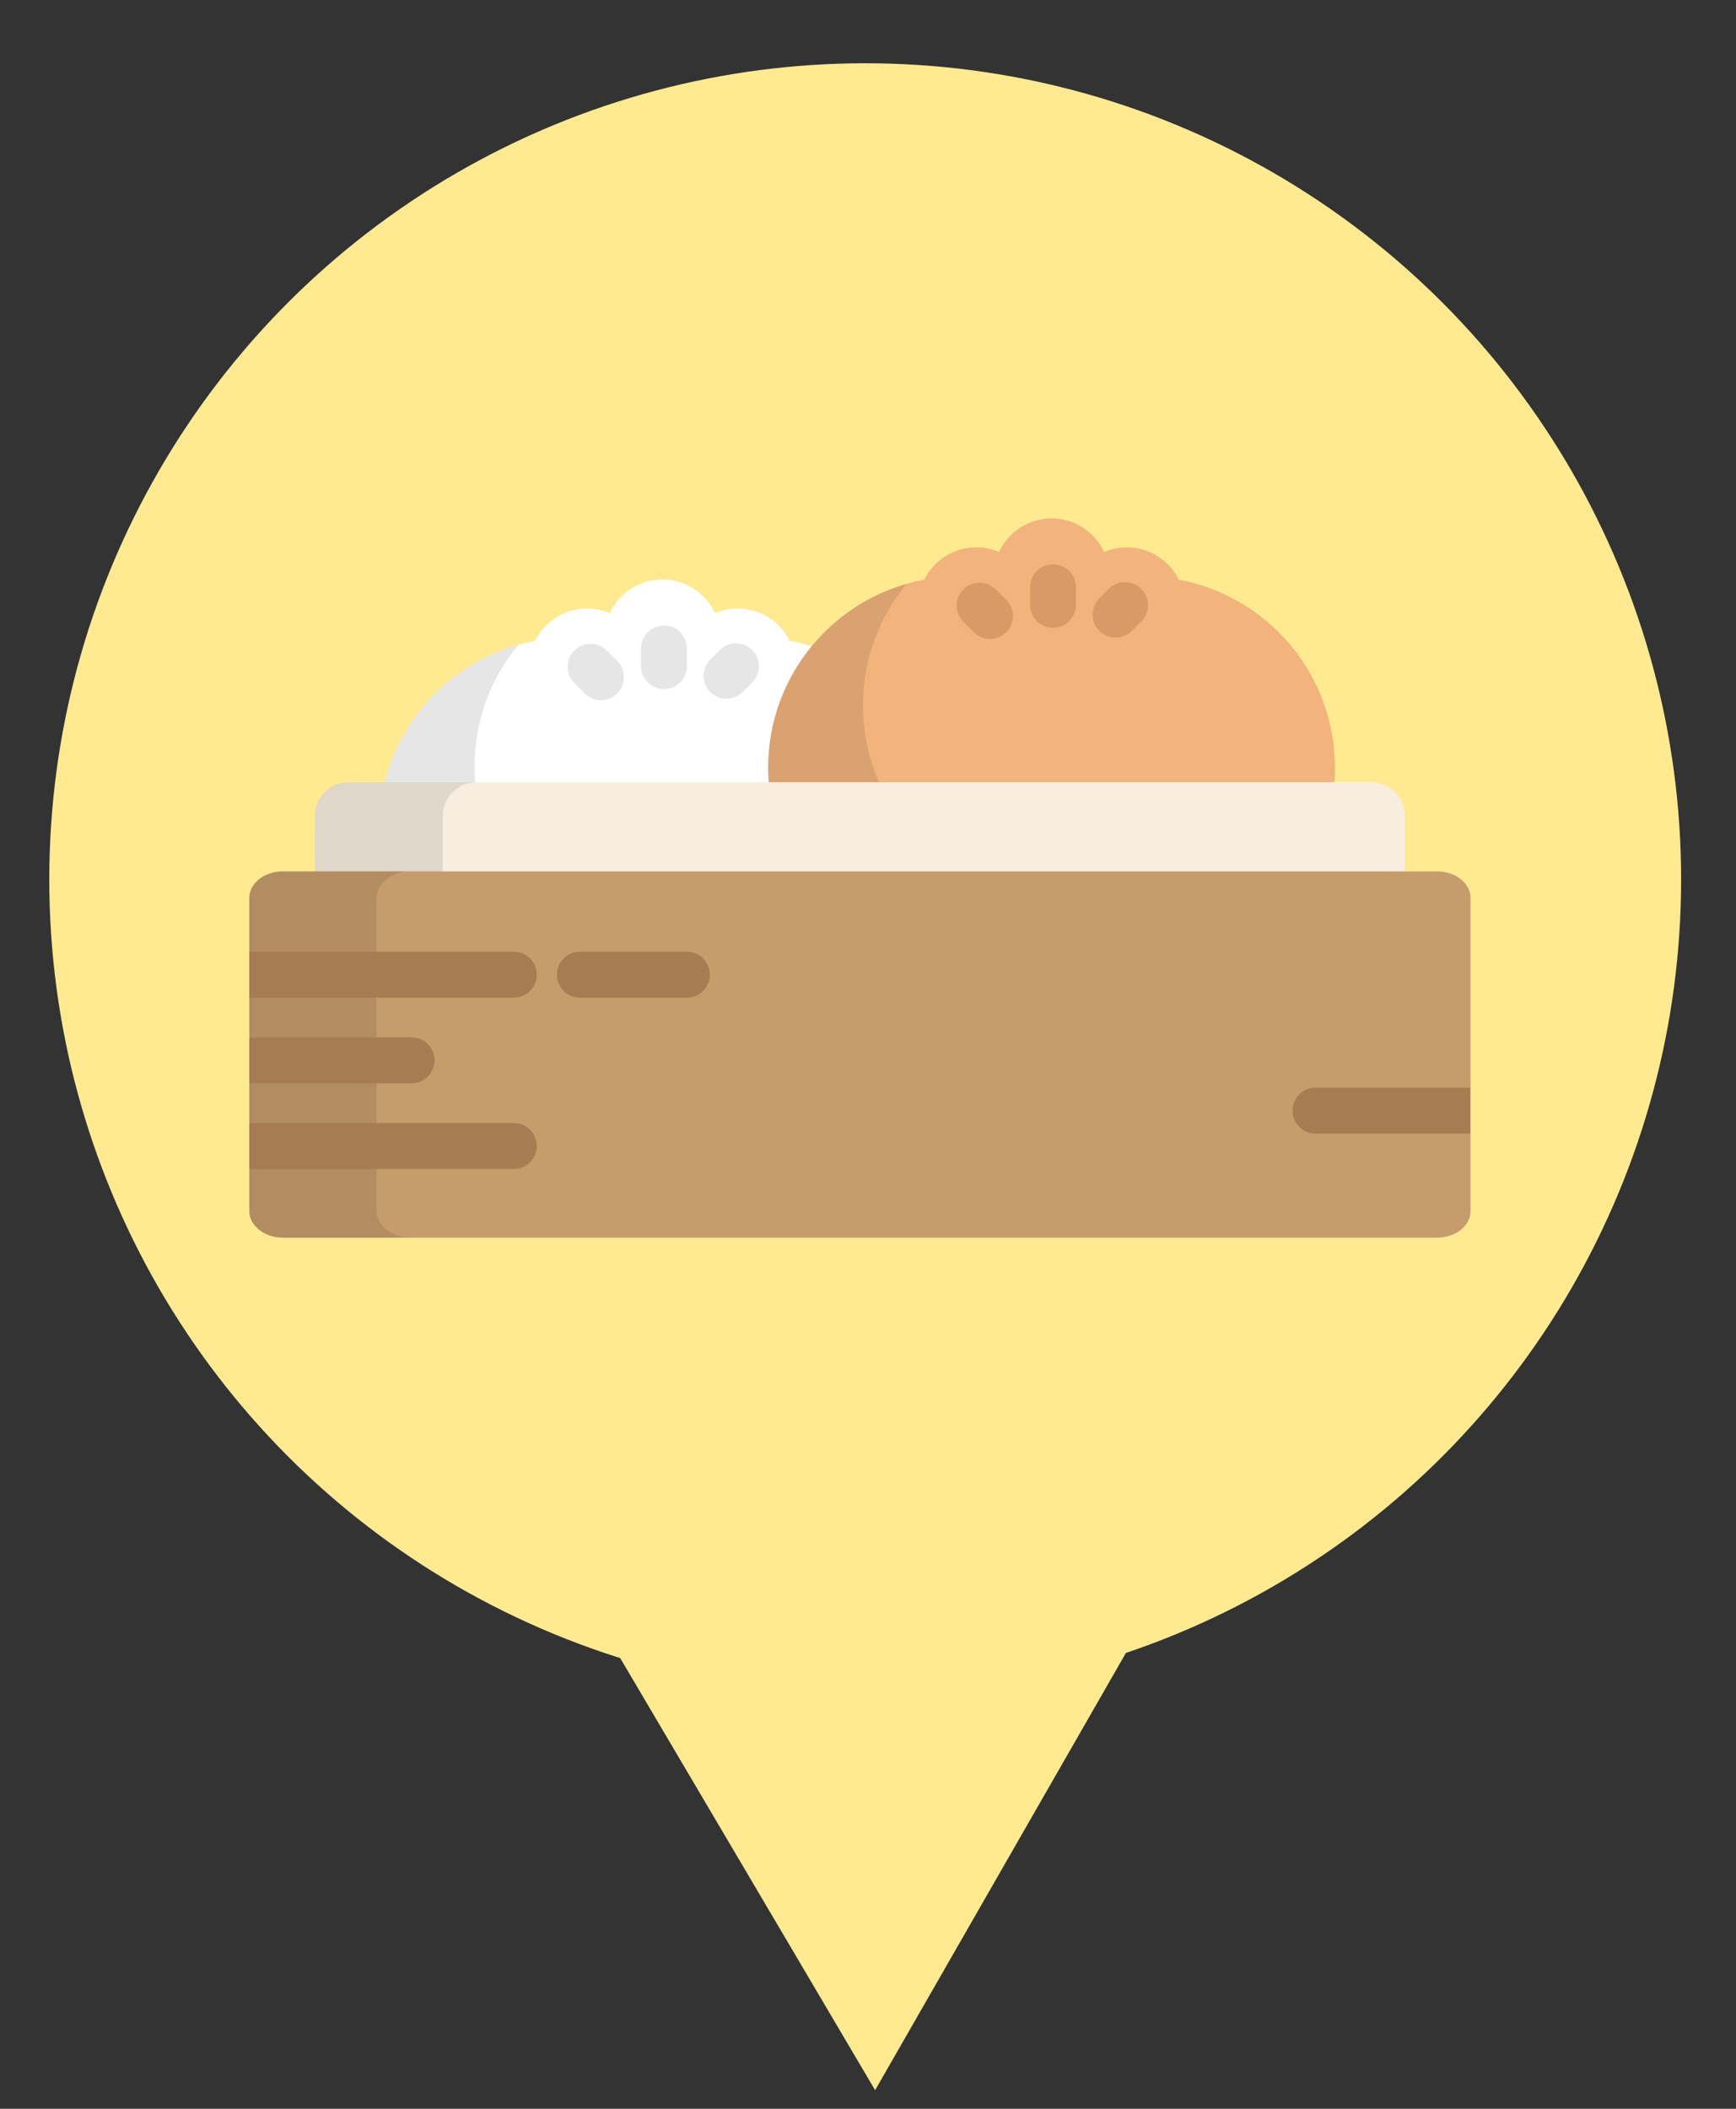 <?xml version="1.0" encoding="UTF-8" standalone="no"?>
<!-- Generator: Adobe Illustrator 15.1.0, SVG Export Plug-In  -->

<svg
   xmlns:dc="http://purl.org/dc/elements/1.1/"
   xmlns:cc="http://creativecommons.org/ns#"
   xmlns:rdf="http://www.w3.org/1999/02/22-rdf-syntax-ns#"
   xmlns:svg="http://www.w3.org/2000/svg"
   xmlns="http://www.w3.org/2000/svg"
   xmlns:sodipodi="http://sodipodi.sourceforge.net/DTD/sodipodi-0.dtd"
   xmlns:inkscape="http://www.inkscape.org/namespaces/inkscape"
   version="1.1"
   x="0px"
   y="0px"
   width="70px"
   height="85px"
   viewBox="-1.987 -2.55 70 85"
   enable-background="new -1.987 -2.55 70 85"
   xml:space="preserve"
   id="svg2"
   inkscape:version="0.91 r13725"
   sodipodi:docname="dumplings.svg"><rect x="-1.987" y="-2.55" width="70" height="85" fill="#333333" stroke="none"/><sodipodi:namedview
     pagecolor="#ffffff"
     bordercolor="#666666"
     borderopacity="1"
     objecttolerance="10"
     gridtolerance="10"
     guidetolerance="10"
     inkscape:pageopacity="0"
     inkscape:pageshadow="2"
     inkscape:window-width="1920"
     inkscape:window-height="1054"
     id="namedview16"
     showgrid="false"
     inkscape:zoom="5.5529412"
     inkscape:cx="79.203311"
     inkscape:cy="60.785024"
     inkscape:window-x="0"
     inkscape:window-y="26"
     inkscape:window-maximized="0"
     inkscape:current-layer="svg2" /><defs
     id="defs4" /><circle
     stroke-miterlimit="10"
     cx="32.9"
     cy="32.9"
     r="28.4"
     id="circle6"
     style="fill:#ffea92;fill-opacity:1;stroke:#ffea92;stroke-opacity:1"
     stroke-width="9"
     stroke="#F2906B"
     fill="#F2906B" /><path
     d="M4.5,32.9l28.8,48.8l28-48.8c0,0-3,27-28,28.4C8.3,62.7,4.5,32.9,4.5,32.9z"
     id="path8"
     fill="#F2906B"
     style="fill:#ffea92;fill-opacity:1" /><g
     id="g4241"
     transform="matrix(0.095,0,0,0.095,-61.582,6.114)"><g
       id="g4305"
       transform="translate(3.322,0)"><path
         inkscape:connector-curvature="0"
         id="SVGCleanerId_0"
         style="fill:#ffffff"
         d="m 959.161,180.696 c -4.024,-8.109 -12.365,-13.695 -22.031,-13.695 -3.435,0 -6.704,0.708 -9.675,1.981 -3.905,-8.426 -12.415,-14.284 -22.315,-14.284 -9.9,0 -18.41,5.858 -22.315,14.284 -2.969,-1.272 -6.238,-1.981 -9.675,-1.981 -9.667,0 -18.006,5.587 -22.031,13.695 -37.716,7.009 -66.279,40.064 -66.279,79.809 0,44.846 36.354,81.202 81.202,81.202 l 78.193,0 c 44.846,0 81.2,-36.356 81.2,-81.202 0,-39.746 -28.561,-72.799 -66.276,-79.809 z" /><path
         inkscape:connector-curvature="0"
         style="opacity:0.1;enable-background:new"
         d="m 984.812,315.242 -78.192,0 c -44.846,0 -81.202,-36.354 -81.202,-81.202 0,-19.644 6.984,-37.645 18.596,-51.682 -34.138,9.601 -59.17,40.942 -59.17,78.149 0,44.846 36.354,81.202 81.202,81.202 l 78.193,0 c 25.215,0 47.744,-11.493 62.637,-29.525 -7.019,1.977 -14.413,3.058 -22.064,3.058 z"
         id="path4151" /><g
         style="fill:#e6e6e6"
         transform="matrix(1.223,0,0,1.223,675.801,-150.809)"
         id="g4153"><path
           inkscape:connector-curvature="0"
           style="fill:#e6e6e6"
           d="m 166.208,291.649 c -2.037,0 -4.074,-0.777 -5.628,-2.332 l -3.623,-3.623 c -3.108,-3.109 -3.108,-8.147 0.001,-11.256 3.108,-3.108 8.147,-3.108 11.255,0.001 l 3.623,3.624 c 3.108,3.108 3.108,8.147 -0.001,11.255 -1.554,1.554 -3.59,2.331 -5.627,2.331 z"
           id="path4155" /><path
           inkscape:connector-curvature="0"
           style="fill:#e6e6e6"
           d="m 209.778,291.164 c -2.037,0 -4.073,-0.777 -5.628,-2.331 -3.109,-3.108 -3.109,-8.147 0,-11.256 l 3.302,-3.302 c 3.108,-3.108 8.147,-3.108 11.255,0 3.109,3.109 3.109,8.147 0,11.256 l -3.302,3.302 c -1.554,1.555 -3.591,2.331 -5.627,2.331 z"
           id="path4157" /><path
           inkscape:connector-curvature="0"
           style="fill:#e6e6e6"
           d="m 188.062,287.805 c -4.395,0 -7.959,-3.563 -7.959,-7.959 l 0,-6.15 c 0,-4.396 3.563,-7.959 7.959,-7.959 4.396,0 7.959,3.563 7.959,7.959 l 0,6.15 c 0,4.396 -3.563,7.959 -7.959,7.959 z"
           id="path4159" /></g><path
         inkscape:connector-curvature="0"
         style="fill:#f2b47c"
         d="m 1124.347,154.724 c -4.024,-8.107 -12.364,-13.695 -22.031,-13.695 -3.435,0 -6.704,0.708 -9.675,1.981 -3.906,-8.427 -12.416,-14.283 -22.315,-14.283 -9.9,0 -18.408,5.858 -22.315,14.283 -2.968,-1.272 -6.238,-1.981 -9.673,-1.981 -9.667,0 -18.006,5.587 -22.031,13.695 -37.716,7.009 -66.28,40.064 -66.28,79.809 0,44.846 36.354,81.202 81.202,81.202 l 78.192,0 c 44.847,0 81.202,-36.356 81.202,-81.202 0,-39.746 -28.56,-72.801 -66.276,-79.809 z"
         id="path4161" /><path
         inkscape:connector-curvature="0"
         style="opacity:0.1;enable-background:new"
         d="m 1149.683,289.279 -78.192,0 c -44.846,0 -81.202,-36.356 -81.202,-81.202 0,-19.591 6.949,-37.548 18.505,-51.57 -33.929,9.737 -58.763,40.968 -58.763,78.026 0,44.846 36.354,81.202 81.202,81.202 l 78.192,0 c 25.263,0 47.829,-11.537 62.721,-29.629 -7.137,2.052 -14.666,3.173 -22.463,3.173 z"
         id="path4163" /><g
         transform="matrix(1.223,0,0,1.223,675.801,-150.809)"
         id="g4165"><path
           inkscape:connector-curvature="0"
           style="fill:#d89b68"
           d="m 301.232,270.419 c -2.037,0 -4.073,-0.777 -5.628,-2.33 l -3.624,-3.624 c -3.109,-3.108 -3.109,-8.147 0,-11.255 3.109,-3.108 8.147,-3.108 11.255,0 l 3.624,3.624 c 3.109,3.108 3.109,8.147 0,11.255 -1.554,1.552 -3.591,2.33 -5.627,2.33 z"
           id="path4167" /><path
           inkscape:connector-curvature="0"
           style="fill:#d89b68"
           d="m 344.8,269.934 c -2.036,0 -4.073,-0.777 -5.628,-2.331 -3.109,-3.108 -3.109,-8.147 0,-11.256 l 3.301,-3.301 c 3.109,-3.108 8.147,-3.108 11.255,0 3.109,3.109 3.109,8.147 0,11.255 l -3.301,3.301 c -1.553,1.554 -3.59,2.332 -5.627,2.332 z"
           id="path4169" /><path
           inkscape:connector-curvature="0"
           style="fill:#d89b68"
           d="m 323.085,266.573 c -4.395,0 -7.959,-3.563 -7.959,-7.959 l 0,-6.149 c 0,-4.396 3.563,-7.959 7.959,-7.959 4.395,0 7.958,3.563 7.958,7.959 l 0,6.149 c -0.001,4.396 -3.564,7.959 -7.958,7.959 z"
           id="path4171" /></g><path
         inkscape:connector-curvature="0"
         style="fill:#f7eedf"
         d="m 1220.321,280.677 c 0,7.886 -6.393,14.279 -14.281,14.279 l -434.1,0 c -7.886,0 -14.281,-6.393 -14.281,-14.279 l 0,-25.704 c 0,-7.887 6.395,-14.281 14.281,-14.281 l 434.101,0 c 7.886,0 14.281,6.393 14.281,14.281 l 0,25.704 z"
         id="path4173" /><path
         inkscape:connector-curvature="0"
         style="opacity:0.1;enable-background:new"
         d="m 811.932,280.677 0,-25.704 c 0,-7.887 6.395,-14.281 14.279,-14.281 l -54.271,0 c -7.886,0 -14.281,6.393 -14.281,14.281 l 0,25.704 c 0,7.886 6.395,14.279 14.281,14.279 l 54.272,0 c -7.886,-9.1e-4 -14.281,-6.393 -14.281,-14.279 z"
         id="path4175" /><path
         inkscape:connector-curvature="0"
         style="fill:#c69c6d"
         d="m 1248.165,422.658 c 0,6.219 -6.394,11.261 -14.28,11.261 l -489.791,0 c -7.886,0 -14.279,-5.042 -14.279,-11.261 l 0,-132.887 c 0,-6.218 6.393,-11.261 14.279,-11.261 l 489.791,0 c 7.886,0 14.28,5.042 14.28,11.261 l 0,132.887 0,0 z"
         id="path4185" /><path
         inkscape:connector-curvature="0"
         style="opacity:0.1;enable-background:new"
         d="m 783.876,422.658 0,-132.887 c 0,-6.218 6.393,-11.261 14.279,-11.261 l -54.061,0 c -7.886,0 -14.279,5.042 -14.279,11.261 l 0,132.887 c 0,6.219 6.393,11.261 14.279,11.261 l 54.061,0 c -7.887,0 -14.279,-5.042 -14.279,-11.261 z"
         id="path4187" /><g
         transform="matrix(1.223,0,0,1.223,675.801,-150.809)"
         id="g4189"><path
           inkscape:connector-curvature="0"
           style="fill:#a67c52"
           d="m 135.974,438.365 -91.823,0 0,15.917 91.822,0 c 4.395,0 7.959,-3.563 7.959,-7.958 0.001,-4.395 -3.564,-7.959 -7.958,-7.959 z"
           id="path4193" /><path
           inkscape:connector-curvature="0"
           style="fill:#a67c52"
           d="m 100.487,408.643 -56.336,0 0,15.917 56.336,0 c 4.395,0 7.958,-3.563 7.958,-7.959 0,-4.395 -3.563,-7.958 -7.958,-7.958 z"
           id="path4195" /><path
           inkscape:connector-curvature="0"
           style="fill:#a67c52"
           d="m 135.974,378.92 -91.823,0 0,15.917 91.822,0 c 4.395,0 7.959,-3.563 7.959,-7.959 0.001,-4.395 -3.564,-7.958 -7.958,-7.958 z"
           id="path4197" /><path
           inkscape:connector-curvature="0"
           style="fill:#a67c52"
           d="m 467.849,426.077 -53.651,0 c -4.396,0 -7.959,3.563 -7.959,7.958 0,4.396 3.563,7.959 7.959,7.959 l 53.651,0 0,-15.917 z"
           id="path4201" /><path
           inkscape:connector-curvature="0"
           style="fill:#a67c52"
           d="m 158.87,394.837 37.153,0 c 4.395,0 7.958,-3.563 7.958,-7.959 0,-4.396 -3.563,-7.959 -7.958,-7.959 l -37.153,0 c -4.395,0 -7.959,3.563 -7.959,7.959 0,4.396 3.564,7.959 7.959,7.959 z"
           id="path4203" /></g></g><g
       id="g4205" /><g
       id="g4207" /><g
       id="g4209" /><g
       id="g4211" /><g
       id="g4213" /><g
       id="g4215" /><g
       id="g4217" /><g
       id="g4219" /><g
       id="g4221" /><g
       id="g4223" /><g
       id="g4225" /><g
       id="g4227" /><g
       id="g4229" /><g
       id="g4231" /><g
       id="g4233" /></g></svg>